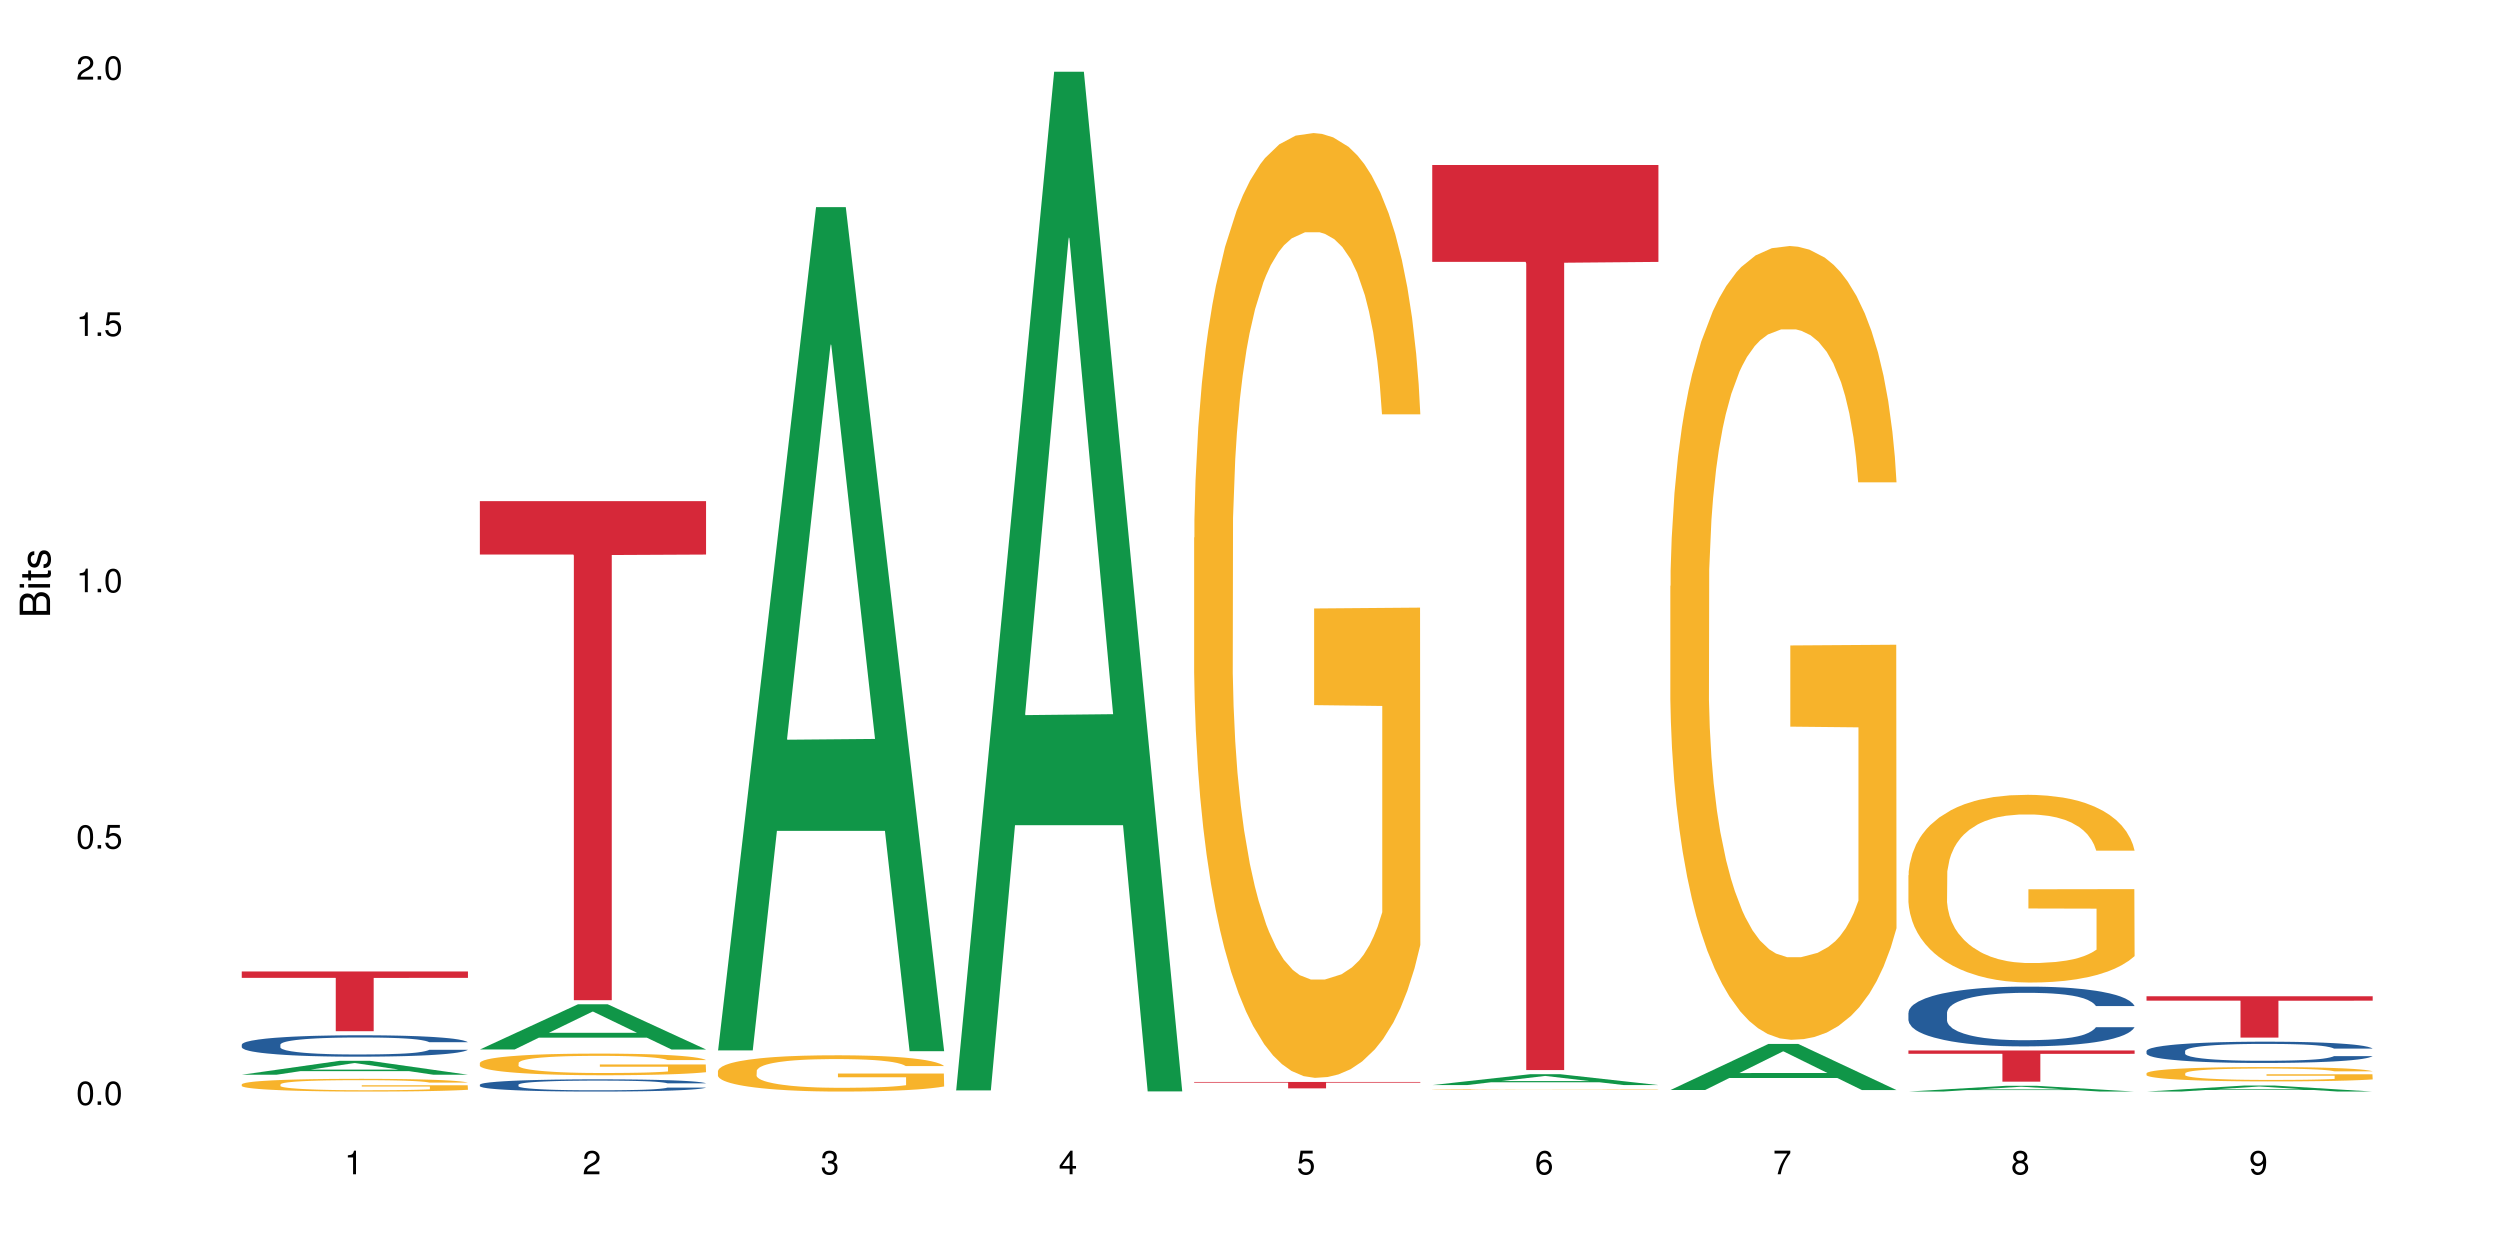 <?xml version="1.0" encoding="UTF-8"?>
<svg xmlns="http://www.w3.org/2000/svg" xmlns:xlink="http://www.w3.org/1999/xlink" width="720pt" height="360pt" viewBox="0 0 720 360" version="1.1">
<defs>
<g>
<symbol overflow="visible" id="glyph0-0">
<path style="stroke:none;" d=""/>
</symbol>
<symbol overflow="visible" id="glyph0-1">
<path style="stroke:none;" d="M 2.641 -6.797 C 2 -6.797 1.422 -6.531 1.078 -6.047 C 0.641 -5.453 0.406 -4.547 0.406 -3.297 C 0.406 -1 1.188 0.219 2.641 0.219 C 4.078 0.219 4.859 -1 4.859 -3.234 C 4.859 -4.562 4.656 -5.438 4.203 -6.047 C 3.844 -6.531 3.281 -6.797 2.641 -6.797 Z M 2.641 -6.047 C 3.547 -6.047 4 -5.125 4 -3.312 C 4 -1.375 3.562 -0.484 2.625 -0.484 C 1.734 -0.484 1.281 -1.422 1.281 -3.281 C 1.281 -5.141 1.734 -6.047 2.641 -6.047 Z M 2.641 -6.047 "/>
</symbol>
<symbol overflow="visible" id="glyph0-2">
<path style="stroke:none;" d="M 1.828 -1 L 0.828 -1 L 0.828 0 L 1.828 0 Z M 1.828 -1 "/>
</symbol>
<symbol overflow="visible" id="glyph0-3">
<path style="stroke:none;" d="M 4.562 -6.797 L 1.062 -6.797 L 0.547 -3.094 L 1.328 -3.094 C 1.719 -3.562 2.047 -3.734 2.578 -3.734 C 3.484 -3.734 4.062 -3.109 4.062 -2.094 C 4.062 -1.125 3.484 -0.531 2.578 -0.531 C 1.828 -0.531 1.375 -0.906 1.188 -1.672 L 0.328 -1.672 C 0.453 -1.109 0.547 -0.844 0.75 -0.594 C 1.125 -0.078 1.828 0.219 2.594 0.219 C 3.969 0.219 4.922 -0.781 4.922 -2.219 C 4.922 -3.562 4.031 -4.484 2.719 -4.484 C 2.25 -4.484 1.859 -4.359 1.469 -4.062 L 1.734 -5.969 L 4.562 -5.969 Z M 4.562 -6.797 "/>
</symbol>
<symbol overflow="visible" id="glyph0-4">
<path style="stroke:none;" d="M 2.484 -4.844 L 2.484 0 L 3.328 0 L 3.328 -6.797 L 2.766 -6.797 C 2.469 -5.75 2.281 -5.609 0.984 -5.453 L 0.984 -4.844 Z M 2.484 -4.844 "/>
</symbol>
<symbol overflow="visible" id="glyph0-5">
<path style="stroke:none;" d="M 4.859 -0.828 L 1.281 -0.828 C 1.359 -1.391 1.672 -1.75 2.5 -2.234 L 3.469 -2.75 C 4.406 -3.266 4.906 -3.969 4.906 -4.812 C 4.906 -5.375 4.672 -5.906 4.266 -6.266 C 3.859 -6.625 3.375 -6.797 2.719 -6.797 C 1.859 -6.797 1.219 -6.5 0.844 -5.922 C 0.609 -5.562 0.5 -5.125 0.484 -4.438 L 1.328 -4.438 C 1.359 -4.906 1.406 -5.188 1.531 -5.406 C 1.75 -5.812 2.188 -6.062 2.703 -6.062 C 3.469 -6.062 4.031 -5.516 4.031 -4.781 C 4.031 -4.25 3.719 -3.797 3.125 -3.438 L 2.234 -2.938 C 0.812 -2.141 0.406 -1.5 0.328 0 L 4.859 0 Z M 4.859 -0.828 "/>
</symbol>
<symbol overflow="visible" id="glyph0-6">
<path style="stroke:none;" d="M 2.125 -3.125 L 2.578 -3.125 C 3.516 -3.125 3.984 -2.703 3.984 -1.891 C 3.984 -1.031 3.469 -0.531 2.578 -0.531 C 1.656 -0.531 1.203 -0.984 1.156 -1.969 L 0.312 -1.969 C 0.344 -1.422 0.438 -1.078 0.609 -0.766 C 0.953 -0.109 1.625 0.219 2.547 0.219 C 3.953 0.219 4.859 -0.609 4.859 -1.906 C 4.859 -2.766 4.516 -3.25 3.703 -3.516 C 4.344 -3.766 4.656 -4.25 4.656 -4.938 C 4.656 -6.109 3.875 -6.797 2.578 -6.797 C 1.203 -6.797 0.484 -6.047 0.453 -4.609 L 1.297 -4.609 C 1.312 -5.016 1.344 -5.25 1.453 -5.453 C 1.641 -5.828 2.062 -6.062 2.594 -6.062 C 3.344 -6.062 3.797 -5.625 3.797 -4.906 C 3.797 -4.422 3.609 -4.141 3.25 -3.984 C 3.016 -3.891 2.719 -3.844 2.125 -3.844 Z M 2.125 -3.125 "/>
</symbol>
<symbol overflow="visible" id="glyph0-7">
<path style="stroke:none;" d="M 3.141 -1.625 L 3.141 0 L 3.984 0 L 3.984 -1.625 L 4.984 -1.625 L 4.984 -2.391 L 3.984 -2.391 L 3.984 -6.797 L 3.359 -6.797 L 0.266 -2.516 L 0.266 -1.625 Z M 3.141 -2.391 L 1 -2.391 L 3.141 -5.359 Z M 3.141 -2.391 "/>
</symbol>
<symbol overflow="visible" id="glyph0-8">
<path style="stroke:none;" d="M 4.781 -5.031 C 4.609 -6.141 3.891 -6.797 2.844 -6.797 C 2.094 -6.797 1.422 -6.438 1.031 -5.828 C 0.609 -5.172 0.406 -4.344 0.406 -3.094 C 0.406 -1.953 0.578 -1.234 0.984 -0.625 C 1.359 -0.078 1.953 0.219 2.703 0.219 C 3.984 0.219 4.922 -0.734 4.922 -2.078 C 4.922 -3.344 4.062 -4.234 2.844 -4.234 C 2.172 -4.234 1.641 -3.969 1.281 -3.469 C 1.281 -5.125 1.828 -6.047 2.797 -6.047 C 3.391 -6.047 3.797 -5.672 3.938 -5.031 Z M 2.734 -3.484 C 3.547 -3.484 4.062 -2.922 4.062 -2 C 4.062 -1.156 3.484 -0.531 2.703 -0.531 C 1.922 -0.531 1.328 -1.188 1.328 -2.047 C 1.328 -2.891 1.906 -3.484 2.734 -3.484 Z M 2.734 -3.484 "/>
</symbol>
<symbol overflow="visible" id="glyph0-9">
<path style="stroke:none;" d="M 4.984 -6.797 L 0.438 -6.797 L 0.438 -5.969 L 4.109 -5.969 C 2.5 -3.656 1.828 -2.234 1.328 0 L 2.219 0 C 2.594 -2.172 3.453 -4.047 4.984 -6.094 Z M 4.984 -6.797 "/>
</symbol>
<symbol overflow="visible" id="glyph0-10">
<path style="stroke:none;" d="M 3.75 -3.578 C 4.453 -4 4.688 -4.344 4.688 -4.984 C 4.688 -6.047 3.844 -6.797 2.641 -6.797 C 1.438 -6.797 0.594 -6.047 0.594 -4.984 C 0.594 -4.359 0.828 -4.016 1.516 -3.578 C 0.734 -3.203 0.359 -2.641 0.359 -1.891 C 0.359 -0.641 1.297 0.219 2.641 0.219 C 3.984 0.219 4.922 -0.641 4.922 -1.875 C 4.922 -2.641 4.531 -3.203 3.75 -3.578 Z M 2.641 -6.047 C 3.359 -6.047 3.812 -5.625 3.812 -4.969 C 3.812 -4.344 3.344 -3.922 2.641 -3.922 C 1.922 -3.922 1.453 -4.344 1.453 -4.984 C 1.453 -5.625 1.922 -6.047 2.641 -6.047 Z M 2.641 -3.203 C 3.484 -3.203 4.062 -2.672 4.062 -1.875 C 4.062 -1.062 3.484 -0.531 2.625 -0.531 C 1.797 -0.531 1.219 -1.078 1.219 -1.875 C 1.219 -2.672 1.797 -3.203 2.641 -3.203 Z M 2.641 -3.203 "/>
</symbol>
<symbol overflow="visible" id="glyph0-11">
<path style="stroke:none;" d="M 0.516 -1.547 C 0.672 -0.438 1.406 0.219 2.438 0.219 C 3.188 0.219 3.859 -0.141 4.266 -0.75 C 4.688 -1.406 4.891 -2.25 4.891 -3.484 C 4.891 -4.625 4.703 -5.359 4.312 -5.953 C 3.938 -6.5 3.344 -6.797 2.594 -6.797 C 1.297 -6.797 0.359 -5.844 0.359 -4.516 C 0.359 -3.25 1.234 -2.344 2.453 -2.344 C 3.094 -2.344 3.562 -2.578 4.016 -3.109 C 4 -1.453 3.469 -0.531 2.5 -0.531 C 1.906 -0.531 1.484 -0.906 1.359 -1.547 Z M 2.578 -6.062 C 3.375 -6.062 3.969 -5.406 3.969 -4.531 C 3.969 -3.688 3.375 -3.094 2.547 -3.094 C 1.734 -3.094 1.234 -3.672 1.234 -4.578 C 1.234 -5.438 1.797 -6.062 2.578 -6.062 Z M 2.578 -6.062 "/>
</symbol>
<symbol overflow="visible" id="glyph1-0">
<path style="stroke:none;" d=""/>
</symbol>
<symbol overflow="visible" id="glyph1-1">
<path style="stroke:none;" d="M 0 -0.953 L 0 -4.891 C 0 -5.719 -0.234 -6.344 -0.734 -6.797 C -1.188 -7.234 -1.812 -7.469 -2.5 -7.469 C -3.547 -7.469 -4.188 -7 -4.625 -5.875 C -4.984 -6.672 -5.641 -7.094 -6.531 -7.094 C -7.156 -7.094 -7.734 -6.859 -8.141 -6.391 C -8.562 -5.938 -8.75 -5.344 -8.75 -4.5 L -8.75 -0.953 Z M -4.984 -2.062 L -7.766 -2.062 L -7.766 -4.219 C -7.766 -4.844 -7.688 -5.203 -7.453 -5.5 C -7.219 -5.812 -6.859 -5.969 -6.375 -5.969 C -5.906 -5.969 -5.531 -5.812 -5.297 -5.5 C -5.062 -5.203 -4.984 -4.844 -4.984 -4.219 Z M -0.984 -2.062 L -4 -2.062 L -4 -4.781 C -4 -5.328 -3.859 -5.688 -3.578 -5.953 C -3.297 -6.219 -2.922 -6.359 -2.484 -6.359 C -2.062 -6.359 -1.688 -6.219 -1.406 -5.953 C -1.109 -5.688 -0.984 -5.328 -0.984 -4.781 Z M -0.984 -2.062 "/>
</symbol>
<symbol overflow="visible" id="glyph1-2">
<path style="stroke:none;" d="M -6.281 -1.797 L -6.281 -0.797 L 0 -0.797 L 0 -1.797 Z M -8.75 -1.797 L -8.75 -0.797 L -7.484 -0.797 L -7.484 -1.797 Z M -8.75 -1.797 "/>
</symbol>
<symbol overflow="visible" id="glyph1-3">
<path style="stroke:none;" d="M -6.281 -3.047 L -6.281 -2.016 L -8.016 -2.016 L -8.016 -1.016 L -6.281 -1.016 L -6.281 -0.172 L -5.469 -0.172 L -5.469 -1.016 L -0.719 -1.016 C -0.078 -1.016 0.281 -1.453 0.281 -2.234 C 0.281 -2.469 0.25 -2.719 0.188 -3.047 L -0.641 -3.047 C -0.609 -2.922 -0.594 -2.766 -0.594 -2.562 C -0.594 -2.141 -0.719 -2.016 -1.156 -2.016 L -5.469 -2.016 L -5.469 -3.047 Z M -6.281 -3.047 "/>
</symbol>
<symbol overflow="visible" id="glyph1-4">
<path style="stroke:none;" d="M -4.531 -5.25 C -5.766 -5.25 -6.469 -4.422 -6.469 -2.969 C -6.469 -1.516 -5.719 -0.562 -4.547 -0.562 C -3.562 -0.562 -3.094 -1.062 -2.734 -2.562 L -2.516 -3.484 C -2.344 -4.188 -2.094 -4.469 -1.625 -4.469 C -1.047 -4.469 -0.641 -3.875 -0.641 -3 C -0.641 -2.453 -0.797 -2 -1.062 -1.75 C -1.25 -1.594 -1.422 -1.531 -1.875 -1.469 L -1.875 -0.406 C -0.422 -0.453 0.281 -1.266 0.281 -2.922 C 0.281 -4.5 -0.5 -5.516 -1.719 -5.516 C -2.656 -5.516 -3.172 -4.984 -3.469 -3.734 L -3.703 -2.766 C -3.891 -1.953 -4.156 -1.609 -4.594 -1.609 C -5.172 -1.609 -5.547 -2.125 -5.547 -2.938 C -5.547 -3.75 -5.203 -4.172 -4.531 -4.203 Z M -4.531 -5.25 "/>
</symbol>
</g>
</defs>
<g id="surface88737">
<rect x="0" y="0" width="720" height="360" style="fill:rgb(100%,100%,100%);fill-opacity:1;stroke:none;"/>
<path style=" stroke:none;fill-rule:nonzero;fill:rgb(6.275%,58.824%,28.235%);fill-opacity:1;" d="M 69.629 309.52 L 69.699 309.516 L 97.887 305.504 L 106.445 305.504 L 134.773 309.523 L 124.82 309.523 L 117.719 308.477 L 86.609 308.477 L 79.652 309.52 L 69.629 309.52 L 89.602 308.039 L 114.867 308.035 L 102.27 306.16 L 102.129 306.156 L 101.992 306.168 L 89.535 308.035 L 89.602 308.039 Z M 69.629 309.52 "/>
<path style=" stroke:none;fill-rule:nonzero;fill:rgb(14.51%,36.078%,60%);fill-opacity:1;" d="M 69.629 300.844 L 69.707 300.836 L 69.707 300.703 L 69.945 300.488 L 70.504 300.219 L 71.059 300.031 L 72.488 299.699 L 74.477 299.379 L 76.539 299.129 L 78.051 298.984 L 79.402 298.871 L 82.5 298.664 L 84.484 298.555 L 86.629 298.461 L 89.25 298.363 L 91.156 298.309 L 95.449 298.219 L 98.625 298.176 L 101.09 298.16 L 106.41 298.16 L 109.59 298.184 L 111.891 298.211 L 114.434 298.258 L 116.578 298.309 L 120.312 298.43 L 123.648 298.59 L 125.16 298.68 L 127.543 298.855 L 129.371 299.023 L 130.641 299.168 L 132.07 299.379 L 133.34 299.633 L 134.293 299.918 L 134.773 300.16 L 123.648 300.16 L 123.094 299.938 L 122.457 299.762 L 121.266 299.531 L 120.074 299.367 L 118.406 299.203 L 116.898 299.098 L 114.832 298.988 L 113.004 298.922 L 111.098 298.871 L 109.27 298.836 L 105.773 298.805 L 101.723 298.805 L 100.215 298.816 L 97.117 298.859 L 95.449 298.898 L 93.066 298.977 L 91.395 299.051 L 89.41 299.164 L 88.059 299.258 L 86.391 299.406 L 85.199 299.535 L 83.848 299.723 L 83.055 299.863 L 82.34 300.02 L 81.703 300.207 L 81.227 300.402 L 80.91 300.613 L 80.75 300.816 L 80.75 301.688 L 80.91 301.891 L 81.309 302.129 L 82.34 302.473 L 83.848 302.77 L 85.598 303.008 L 87.266 303.176 L 88.219 303.254 L 89.488 303.344 L 91.477 303.457 L 94.336 303.57 L 96.004 303.617 L 98.547 303.66 L 101.168 303.684 L 104.664 303.684 L 107.762 303.66 L 109.828 303.633 L 111.973 303.586 L 114.91 303.492 L 116.738 303.402 L 118.328 303.293 L 119.52 303.188 L 120.312 303.098 L 121.504 302.922 L 122.457 302.73 L 123.172 302.535 L 123.648 302.344 L 134.773 302.344 L 134.293 302.566 L 133.578 302.789 L 132.863 302.949 L 131.754 303.148 L 130.48 303.324 L 128.656 303.52 L 127.145 303.648 L 125.16 303.789 L 123.332 303.898 L 121.348 303.992 L 118.406 304.105 L 116.5 304.164 L 114.434 304.211 L 111.973 304.258 L 108.875 304.297 L 105.535 304.32 L 102.438 304.324 L 99.102 304.312 L 96.641 304.293 L 93.383 304.242 L 89.332 304.141 L 86.391 304.031 L 84.086 303.926 L 82.102 303.812 L 79.879 303.66 L 77.016 303.414 L 75.27 303.223 L 74.078 303.062 L 72.727 302.844 L 71.773 302.645 L 70.66 302.332 L 69.867 301.93 L 69.629 301.621 Z M 69.629 300.844 "/>
<path style=" stroke:none;fill-rule:nonzero;fill:rgb(96.863%,70.196%,16.863%);fill-opacity:1;" d="M 69.629 312.273 L 69.707 312.27 L 69.707 312.203 L 70.027 312.055 L 70.82 311.844 L 71.855 311.676 L 72.965 311.539 L 73.68 311.469 L 74.871 311.371 L 75.906 311.297 L 78.527 311.145 L 81.863 311.004 L 83.691 310.945 L 85.758 310.887 L 88.695 310.824 L 90.047 310.801 L 94.176 310.746 L 98.863 310.715 L 104.027 310.703 L 106.41 310.707 L 109.668 310.719 L 114.117 310.758 L 116.66 310.789 L 118.645 310.824 L 120.711 310.867 L 123.254 310.934 L 125.637 311.016 L 127.543 311.094 L 129.449 311.195 L 131.039 311.305 L 132.387 311.422 L 133.578 311.562 L 134.293 311.68 L 134.773 311.797 L 123.73 311.797 L 123.094 311.68 L 122.379 311.586 L 121.188 311.477 L 119.996 311.398 L 118.805 311.332 L 116.578 311.246 L 114.672 311.191 L 112.289 311.145 L 109.984 311.117 L 107.363 311.094 L 105.773 311.09 L 101.566 311.09 L 97.75 311.113 L 95.527 311.141 L 93.938 311.164 L 91.715 311.215 L 90.363 311.258 L 89.57 311.281 L 87.188 311.387 L 85.598 311.48 L 84.723 311.543 L 83.609 311.645 L 82.816 311.734 L 81.941 311.867 L 81.465 311.969 L 80.832 312.195 L 80.75 312.801 L 80.988 312.926 L 81.465 313.066 L 82.102 313.184 L 83.055 313.312 L 84.008 313.41 L 85.676 313.539 L 87.105 313.629 L 88.219 313.684 L 90.363 313.773 L 91.238 313.805 L 93.305 313.863 L 95.449 313.91 L 98.07 313.953 L 100.055 313.973 L 103.234 313.988 L 107.285 313.988 L 112.051 313.969 L 115.07 313.941 L 117.137 313.914 L 118.484 313.891 L 120.152 313.855 L 121.348 313.82 L 122.457 313.785 L 123.809 313.727 L 123.809 312.926 L 104.188 312.926 L 104.188 312.547 L 134.691 312.547 L 134.773 313.855 L 133.102 313.945 L 131.039 314.031 L 129.051 314.098 L 126.984 314.156 L 124.047 314.219 L 121.664 314.262 L 118.008 314.309 L 114.672 314.336 L 111.176 314.355 L 108.078 314.367 L 104.426 314.371 L 101.168 314.363 L 97.672 314.344 L 94.891 314.316 L 92.352 314.285 L 89.809 314.238 L 86.629 314.168 L 84.562 314.113 L 82.418 314.043 L 80.273 313.957 L 78.367 313.867 L 77.098 313.797 L 75.824 313.719 L 74.477 313.617 L 73.203 313.504 L 72.25 313.398 L 71.379 313.281 L 70.742 313.172 L 70.105 313.02 L 69.789 312.898 L 69.629 312.797 Z M 69.629 312.273 "/>
<path style=" stroke:none;fill-rule:nonzero;fill:rgb(83.922%,15.686%,22.353%);fill-opacity:1;" d="M 69.629 279.781 L 134.773 279.781 L 134.773 281.625 L 107.621 281.641 L 107.621 296.98 L 96.699 296.98 L 96.699 281.656 L 96.543 281.625 L 69.629 281.625 Z M 69.629 279.781 "/>
<path style=" stroke:none;fill-rule:nonzero;fill:rgb(6.275%,58.824%,28.235%);fill-opacity:1;" d="M 138.199 302.246 L 138.27 302.23 L 166.457 289.23 L 175.016 289.23 L 203.344 302.258 L 193.391 302.258 L 186.293 298.855 L 155.18 298.855 L 148.223 302.246 L 138.199 302.246 L 158.176 297.449 L 183.438 297.438 L 170.84 291.359 L 170.703 291.348 L 170.562 291.383 L 158.105 297.438 L 158.176 297.449 Z M 138.199 302.246 "/>
<path style=" stroke:none;fill-rule:nonzero;fill:rgb(14.51%,36.078%,60%);fill-opacity:1;" d="M 138.199 312.383 L 138.281 312.379 L 138.281 312.301 L 138.52 312.18 L 139.074 312.027 L 139.629 311.918 L 141.059 311.73 L 143.047 311.547 L 145.113 311.406 L 146.621 311.32 L 147.973 311.258 L 151.07 311.137 L 153.055 311.078 L 155.199 311.023 L 157.82 310.969 L 159.73 310.934 L 164.02 310.883 L 167.195 310.859 L 169.66 310.852 L 174.98 310.852 L 178.16 310.863 L 180.465 310.879 L 183.004 310.906 L 185.148 310.934 L 188.883 311.004 L 192.219 311.098 L 193.73 311.148 L 196.113 311.246 L 197.941 311.344 L 199.211 311.426 L 200.641 311.547 L 201.914 311.691 L 202.867 311.855 L 203.344 311.992 L 192.219 311.992 L 191.664 311.863 L 191.027 311.766 L 189.836 311.633 L 188.645 311.539 L 186.977 311.445 L 185.469 311.387 L 183.402 311.324 L 181.574 311.285 L 179.668 311.258 L 177.84 311.238 L 174.348 311.219 L 170.293 311.219 L 168.785 311.223 L 165.688 311.25 L 164.02 311.273 L 161.637 311.316 L 159.969 311.359 L 157.98 311.426 L 156.629 311.48 L 154.961 311.562 L 153.77 311.637 L 152.422 311.742 L 151.625 311.824 L 150.91 311.914 L 150.273 312.02 L 149.797 312.133 L 149.48 312.25 L 149.32 312.367 L 149.32 312.863 L 149.48 312.98 L 149.879 313.117 L 150.91 313.312 L 152.422 313.484 L 154.168 313.617 L 155.836 313.715 L 156.789 313.758 L 158.059 313.812 L 160.047 313.875 L 162.906 313.941 L 164.574 313.965 L 167.117 313.992 L 169.738 314.004 L 173.234 314.004 L 176.332 313.992 L 178.398 313.977 L 180.543 313.949 L 183.48 313.895 L 185.309 313.844 L 186.898 313.781 L 188.09 313.723 L 188.883 313.668 L 190.074 313.57 L 191.027 313.461 L 191.742 313.348 L 192.219 313.238 L 203.344 313.238 L 202.867 313.367 L 202.152 313.492 L 201.438 313.586 L 200.324 313.699 L 199.051 313.797 L 197.227 313.91 L 195.715 313.984 L 193.73 314.066 L 191.902 314.125 L 189.918 314.18 L 186.977 314.246 L 185.07 314.277 L 183.004 314.305 L 180.543 314.332 L 177.445 314.355 L 174.109 314.367 L 171.008 314.371 L 167.672 314.363 L 165.211 314.352 L 161.953 314.324 L 157.902 314.266 L 154.961 314.203 L 152.66 314.141 L 150.672 314.078 L 148.449 313.992 L 145.59 313.848 L 143.84 313.738 L 142.648 313.648 L 141.297 313.523 L 140.344 313.41 L 139.234 313.23 L 138.438 313.004 L 138.199 312.828 Z M 138.199 312.383 "/>
<path style=" stroke:none;fill-rule:nonzero;fill:rgb(96.863%,70.196%,16.863%);fill-opacity:1;" d="M 138.199 306.105 L 138.281 306.102 L 138.281 305.988 L 138.598 305.73 L 139.391 305.379 L 140.426 305.086 L 141.535 304.859 L 142.25 304.742 L 143.441 304.57 L 144.477 304.445 L 147.098 304.188 L 150.434 303.949 L 152.262 303.848 L 154.328 303.75 L 157.266 303.641 L 158.617 303.602 L 162.746 303.512 L 167.434 303.453 L 172.598 303.438 L 174.98 303.441 L 178.238 303.465 L 182.688 303.527 L 185.23 303.586 L 187.215 303.641 L 189.281 303.715 L 191.824 303.828 L 194.207 303.965 L 196.113 304.102 L 198.02 304.273 L 199.609 304.457 L 200.957 304.656 L 202.152 304.895 L 202.867 305.094 L 203.344 305.293 L 192.301 305.293 L 191.664 305.094 L 190.949 304.941 L 189.758 304.75 L 188.566 304.613 L 187.375 304.508 L 185.148 304.359 L 183.242 304.27 L 180.859 304.188 L 178.555 304.137 L 175.934 304.102 L 174.348 304.09 L 170.137 304.09 L 166.324 304.133 L 164.098 304.176 L 162.508 304.223 L 160.285 304.309 L 158.934 304.375 L 158.141 304.422 L 155.758 304.598 L 154.168 304.758 L 153.293 304.867 L 152.184 305.035 L 151.387 305.191 L 150.512 305.418 L 150.035 305.59 L 149.402 305.977 L 149.32 307 L 149.559 307.219 L 150.035 307.449 L 150.672 307.656 L 151.625 307.871 L 152.578 308.039 L 154.246 308.258 L 155.676 308.406 L 156.789 308.504 L 158.934 308.656 L 159.809 308.711 L 161.875 308.812 L 164.02 308.891 L 166.641 308.961 L 168.625 308.996 L 171.805 309.023 L 175.855 309.023 L 180.621 308.988 L 183.641 308.941 L 185.707 308.898 L 187.059 308.859 L 188.727 308.793 L 189.918 308.738 L 191.027 308.676 L 192.379 308.578 L 192.379 307.219 L 172.758 307.211 L 172.758 306.574 L 203.262 306.566 L 203.344 308.793 L 201.676 308.949 L 199.609 309.098 L 197.621 309.211 L 195.559 309.309 L 192.617 309.414 L 190.234 309.484 L 186.578 309.562 L 183.242 309.613 L 179.746 309.648 L 176.648 309.668 L 172.996 309.672 L 169.738 309.66 L 166.242 309.625 L 163.461 309.582 L 160.922 309.523 L 158.379 309.449 L 155.199 309.332 L 153.137 309.234 L 150.988 309.113 L 148.844 308.973 L 146.938 308.816 L 145.668 308.699 L 144.398 308.562 L 143.047 308.391 L 141.773 308.195 L 140.82 308.02 L 139.949 307.82 L 139.312 307.633 L 138.676 307.375 L 138.359 307.172 L 138.199 306.996 Z M 138.199 306.105 "/>
<path style=" stroke:none;fill-rule:nonzero;fill:rgb(83.922%,15.686%,22.353%);fill-opacity:1;" d="M 138.199 144.328 L 203.344 144.328 L 203.344 159.711 L 176.191 159.848 L 176.191 288.051 L 165.27 288.051 L 165.27 159.98 L 165.113 159.711 L 138.199 159.711 Z M 138.199 144.328 "/>
<path style=" stroke:none;fill-rule:nonzero;fill:rgb(6.275%,58.824%,28.235%);fill-opacity:1;" d="M 206.77 302.512 L 206.84 302.285 L 235.027 59.66 L 243.586 59.66 L 271.914 302.742 L 261.961 302.742 L 254.863 239.289 L 223.754 239.289 L 216.793 302.512 L 206.77 302.512 L 226.746 213.039 L 252.008 212.812 L 239.41 99.375 L 239.273 99.145 L 239.133 99.832 L 226.676 212.812 L 226.746 213.039 Z M 206.77 302.512 "/>
<path style=" stroke:none;fill-rule:nonzero;fill:rgb(96.863%,70.196%,16.863%);fill-opacity:1;" d="M 206.77 308.398 L 206.852 308.387 L 206.852 308.195 L 207.168 307.766 L 207.961 307.176 L 208.996 306.688 L 210.105 306.309 L 210.82 306.105 L 212.016 305.82 L 213.047 305.609 L 215.668 305.18 L 219.004 304.781 L 220.832 304.609 L 222.898 304.445 L 225.836 304.266 L 227.188 304.199 L 231.316 304.047 L 236.004 303.949 L 241.168 303.922 L 243.551 303.93 L 246.809 303.969 L 251.258 304.074 L 253.801 304.168 L 255.785 304.266 L 257.852 304.387 L 260.395 304.578 L 262.777 304.809 L 264.684 305.039 L 266.59 305.324 L 268.18 305.629 L 269.531 305.965 L 270.723 306.363 L 271.438 306.699 L 271.914 307.031 L 260.871 307.031 L 260.234 306.699 L 259.52 306.441 L 258.328 306.125 L 257.137 305.895 L 255.945 305.715 L 253.723 305.469 L 251.812 305.312 L 249.43 305.18 L 247.129 305.094 L 244.504 305.039 L 242.918 305.02 L 238.707 305.02 L 234.895 305.086 L 232.668 305.16 L 231.078 305.238 L 228.855 305.383 L 227.504 305.496 L 226.711 305.57 L 224.328 305.867 L 222.738 306.137 L 221.863 306.316 L 220.754 306.602 L 219.957 306.859 L 219.086 307.242 L 218.609 307.527 L 217.973 308.176 L 217.891 309.895 L 218.133 310.258 L 218.609 310.648 L 219.242 310.992 L 220.195 311.355 L 221.148 311.633 L 222.816 312.004 L 224.246 312.254 L 225.359 312.414 L 227.504 312.672 L 228.379 312.758 L 230.445 312.93 L 232.59 313.062 L 235.211 313.18 L 237.195 313.234 L 240.375 313.281 L 244.426 313.281 L 249.191 313.227 L 252.211 313.148 L 254.277 313.074 L 255.629 313.008 L 257.297 312.902 L 258.488 312.805 L 259.598 312.699 L 260.949 312.539 L 260.949 310.258 L 241.328 310.246 L 241.328 309.18 L 271.832 309.168 L 271.914 312.902 L 270.246 313.16 L 268.18 313.406 L 266.191 313.598 L 264.129 313.762 L 261.188 313.941 L 258.805 314.055 L 255.152 314.188 L 251.812 314.273 L 248.32 314.332 L 245.219 314.359 L 241.566 314.371 L 238.309 314.352 L 234.812 314.293 L 232.031 314.219 L 229.492 314.121 L 226.949 314 L 223.77 313.797 L 221.707 313.637 L 219.562 313.434 L 217.414 313.195 L 215.508 312.938 L 214.238 312.738 L 212.969 312.508 L 211.617 312.223 L 210.344 311.898 L 209.391 311.602 L 208.52 311.27 L 207.883 310.953 L 207.246 310.523 L 206.93 310.18 L 206.77 309.887 Z M 206.77 308.398 "/>
<path style=" stroke:none;fill-rule:nonzero;fill:rgb(6.275%,58.824%,28.235%);fill-opacity:1;" d="M 275.34 314.039 L 275.41 313.766 L 303.598 20.664 L 312.156 20.664 L 340.484 314.316 L 330.531 314.316 L 323.434 237.664 L 292.324 237.664 L 285.363 314.039 L 275.34 314.039 L 295.316 205.953 L 320.578 205.68 L 307.98 68.641 L 307.844 68.363 L 307.703 69.191 L 295.246 205.68 L 295.316 205.953 Z M 275.34 314.039 "/>
<path style=" stroke:none;fill-rule:nonzero;fill:rgb(96.863%,70.196%,16.863%);fill-opacity:1;" d="M 343.914 154.863 L 343.992 154.613 L 343.992 149.645 L 344.309 138.461 L 345.105 123.055 L 346.137 110.383 L 347.25 100.441 L 347.965 95.223 L 349.156 87.766 L 350.188 82.301 L 352.809 71.117 L 356.145 60.68 L 357.973 56.207 L 360.039 51.984 L 362.977 47.262 L 364.328 45.523 L 368.461 41.547 L 373.148 39.059 L 378.309 38.316 L 380.695 38.562 L 383.949 39.559 L 388.398 42.293 L 390.941 44.777 L 392.926 47.262 L 394.992 50.492 L 397.535 55.461 L 399.918 61.426 L 401.824 67.391 L 403.73 74.844 L 405.32 82.797 L 406.672 91.496 L 407.863 101.934 L 408.578 110.629 L 409.055 119.328 L 398.012 119.328 L 397.375 110.629 L 396.66 103.918 L 395.469 95.719 L 394.277 89.754 L 393.086 85.035 L 390.863 78.574 L 388.957 74.598 L 386.574 71.117 L 384.27 68.883 L 381.648 67.391 L 380.059 66.895 L 375.848 66.895 L 372.035 68.633 L 369.809 70.621 L 368.223 72.609 L 365.996 76.336 L 364.645 79.316 L 363.852 81.305 L 361.469 89.008 L 359.879 95.969 L 359.008 100.688 L 357.895 108.145 L 357.098 114.855 L 356.227 124.793 L 355.75 132.25 L 355.113 149.148 L 355.035 193.879 L 355.273 203.32 L 355.75 213.512 L 356.383 222.457 L 357.336 231.898 L 358.293 239.105 L 359.961 248.797 L 361.391 255.258 L 362.5 259.484 L 364.645 266.191 L 365.52 268.43 L 367.586 272.902 L 369.73 276.383 L 372.352 279.363 L 374.34 280.855 L 377.516 282.098 L 381.566 282.098 L 386.332 280.605 L 389.352 278.617 L 391.418 276.629 L 392.77 274.891 L 394.438 272.156 L 395.629 269.672 L 396.742 266.938 L 398.09 262.715 L 398.09 203.32 L 378.469 203.074 L 378.469 175.242 L 408.977 174.992 L 409.055 272.156 L 407.387 278.867 L 405.32 285.328 L 403.336 290.297 L 401.27 294.523 L 398.328 299.242 L 395.945 302.227 L 392.293 305.703 L 388.957 307.941 L 385.461 309.434 L 382.363 310.18 L 378.707 310.426 L 375.449 309.93 L 371.953 308.438 L 369.176 306.449 L 366.633 303.965 L 364.09 300.734 L 360.914 295.516 L 358.848 291.293 L 356.703 286.074 L 354.559 279.859 L 352.652 273.152 L 351.379 267.934 L 350.109 261.969 L 348.758 254.512 L 347.488 246.062 L 346.535 238.359 L 345.66 229.664 L 345.023 221.461 L 344.391 210.281 L 344.07 201.332 L 343.914 193.629 Z M 343.914 154.863 "/>
<path style=" stroke:none;fill-rule:nonzero;fill:rgb(83.922%,15.686%,22.353%);fill-opacity:1;" d="M 343.914 311.605 L 409.055 311.605 L 409.055 311.805 L 381.906 311.805 L 381.906 313.449 L 370.98 313.449 L 370.98 311.805 L 343.914 311.805 Z M 343.914 311.605 "/>
<path style=" stroke:none;fill-rule:nonzero;fill:rgb(6.275%,58.824%,28.235%);fill-opacity:1;" d="M 412.484 312.504 L 412.551 312.5 L 440.738 309.367 L 449.301 309.367 L 477.625 312.504 L 467.672 312.504 L 460.574 311.688 L 429.465 311.688 L 422.504 312.504 L 412.484 312.504 L 432.457 311.348 L 457.719 311.344 L 445.125 309.879 L 444.984 309.875 L 444.844 309.887 L 432.387 311.344 L 432.457 311.348 Z M 412.484 312.504 "/>
<path style=" stroke:none;fill-rule:nonzero;fill:rgb(96.863%,70.196%,16.863%);fill-opacity:1;" d="M 412.484 313.77 L 412.562 313.77 L 412.562 313.766 L 412.879 313.758 L 413.676 313.746 L 414.707 313.738 L 415.82 313.73 L 416.535 313.727 L 417.727 313.719 L 418.758 313.715 L 421.379 313.707 L 424.719 313.699 L 426.543 313.699 L 428.609 313.695 L 431.547 313.691 L 432.898 313.691 L 437.031 313.688 L 441.719 313.688 L 446.883 313.684 L 449.266 313.684 L 452.52 313.688 L 456.969 313.688 L 459.512 313.691 L 461.5 313.691 L 463.562 313.695 L 466.105 313.699 L 468.488 313.703 L 472.301 313.711 L 473.891 313.719 L 475.242 313.723 L 476.434 313.73 L 477.148 313.738 L 477.625 313.742 L 466.582 313.742 L 465.945 313.738 L 465.23 313.73 L 461.656 313.719 L 459.434 313.715 L 457.527 313.711 L 455.145 313.707 L 438.379 313.707 L 436.793 313.711 L 434.566 313.711 L 433.219 313.715 L 432.422 313.715 L 430.039 313.723 L 428.449 313.727 L 427.578 313.73 L 426.465 313.734 L 425.672 313.738 L 424.797 313.746 L 424.32 313.754 L 423.684 313.766 L 423.605 313.797 L 423.844 313.805 L 424.32 313.809 L 424.957 313.816 L 425.91 313.824 L 426.863 313.828 L 428.531 313.836 L 429.961 313.84 L 431.07 313.844 L 433.219 313.848 L 434.09 313.852 L 436.156 313.852 L 438.301 313.855 L 440.922 313.859 L 454.906 313.859 L 457.922 313.855 L 461.34 313.855 L 463.008 313.852 L 464.199 313.852 L 465.312 313.848 L 466.66 313.848 L 466.66 313.805 L 447.039 313.805 L 447.039 313.781 L 477.547 313.781 L 477.625 313.852 L 475.957 313.855 L 473.891 313.863 L 471.906 313.867 L 469.84 313.867 L 466.898 313.871 L 464.516 313.875 L 460.863 313.875 L 457.527 313.879 L 437.746 313.879 L 432.66 313.871 L 429.484 313.871 L 427.418 313.867 L 423.129 313.859 L 421.223 313.852 L 419.949 313.848 L 418.68 313.844 L 417.328 313.84 L 416.059 313.832 L 415.105 313.828 L 414.23 313.82 L 413.594 313.816 L 412.961 313.809 L 412.641 313.801 L 412.484 313.797 Z M 412.484 313.77 "/>
<path style=" stroke:none;fill-rule:nonzero;fill:rgb(83.922%,15.686%,22.353%);fill-opacity:1;" d="M 412.484 47.523 L 477.625 47.523 L 477.625 75.426 L 450.477 75.668 L 450.477 308.188 L 439.555 308.188 L 439.555 75.914 L 439.395 75.426 L 412.484 75.426 Z M 412.484 47.523 "/>
<path style=" stroke:none;fill-rule:nonzero;fill:rgb(6.275%,58.824%,28.235%);fill-opacity:1;" d="M 481.055 313.926 L 481.125 313.914 L 509.309 300.648 L 517.871 300.648 L 546.195 313.941 L 536.242 313.941 L 529.145 310.469 L 498.035 310.469 L 491.074 313.926 L 481.055 313.926 L 501.027 309.035 L 526.293 309.023 L 513.695 302.82 L 513.555 302.805 L 513.414 302.844 L 500.957 309.023 L 501.027 309.035 Z M 481.055 313.926 "/>
<path style=" stroke:none;fill-rule:nonzero;fill:rgb(96.863%,70.196%,16.863%);fill-opacity:1;" d="M 481.055 168.77 L 481.133 168.559 L 481.133 164.383 L 481.449 154.988 L 482.246 142.043 L 483.277 131.398 L 484.391 123.047 L 485.105 118.66 L 486.297 112.398 L 487.328 107.805 L 489.949 98.41 L 493.289 89.641 L 495.113 85.883 L 497.18 82.332 L 500.121 78.367 L 501.469 76.906 L 505.602 73.562 L 510.289 71.477 L 515.453 70.848 L 517.836 71.059 L 521.094 71.895 L 525.539 74.191 L 528.082 76.277 L 530.07 78.367 L 532.133 81.078 L 534.676 85.254 L 537.059 90.266 L 538.965 95.277 L 540.875 101.539 L 542.461 108.223 L 543.812 115.527 L 545.004 124.297 L 545.719 131.605 L 546.195 138.914 L 535.152 138.914 L 534.52 131.605 L 533.805 125.969 L 532.609 119.078 L 531.418 114.066 L 530.227 110.102 L 528.004 104.672 L 526.098 101.332 L 523.715 98.41 L 521.41 96.531 L 518.789 95.277 L 517.199 94.859 L 512.988 94.859 L 509.176 96.32 L 506.953 97.992 L 505.363 99.66 L 503.137 102.793 L 501.789 105.297 L 500.992 106.969 L 498.609 113.441 L 497.02 119.289 L 496.148 123.254 L 495.035 129.52 L 494.242 135.156 L 493.367 143.508 L 492.891 149.77 L 492.254 163.969 L 492.176 201.547 L 492.414 209.48 L 492.891 218.043 L 493.527 225.559 L 494.48 233.492 L 495.434 239.547 L 497.102 247.688 L 498.531 253.117 L 499.645 256.668 L 501.789 262.305 L 502.66 264.184 L 504.727 267.941 L 506.871 270.863 L 509.492 273.371 L 511.48 274.621 L 514.656 275.664 L 518.707 275.664 L 523.477 274.414 L 526.492 272.742 L 528.559 271.074 L 529.91 269.609 L 531.578 267.316 L 532.77 265.227 L 533.883 262.93 L 535.234 259.379 L 535.234 209.48 L 515.609 209.273 L 515.609 185.891 L 546.117 185.68 L 546.195 267.316 L 544.527 272.953 L 542.461 278.379 L 540.477 282.555 L 538.41 286.105 L 535.473 290.07 L 533.086 292.578 L 529.434 295.5 L 526.098 297.379 L 522.602 298.633 L 519.504 299.258 L 515.848 299.469 L 512.594 299.051 L 509.098 297.797 L 506.316 296.125 L 503.773 294.039 L 501.23 291.324 L 498.055 286.941 L 495.988 283.391 L 493.844 279.008 L 491.699 273.785 L 489.793 268.148 L 488.52 263.766 L 487.25 258.754 L 485.898 252.492 L 484.629 245.391 L 483.676 238.922 L 482.801 231.613 L 482.164 224.723 L 481.531 215.328 L 481.211 207.812 L 481.055 201.34 Z M 481.055 168.77 "/>
<path style=" stroke:none;fill-rule:nonzero;fill:rgb(6.275%,58.824%,28.235%);fill-opacity:1;" d="M 549.625 314.367 L 549.695 314.367 L 577.879 312.703 L 586.441 312.703 L 614.766 314.371 L 604.812 314.371 L 597.715 313.934 L 566.605 313.934 L 559.645 314.367 L 549.625 314.367 L 569.598 313.754 L 594.863 313.754 L 582.266 312.977 L 582.125 312.973 L 581.988 312.977 L 569.527 313.754 L 569.598 313.754 Z M 549.625 314.367 "/>
<path style=" stroke:none;fill-rule:nonzero;fill:rgb(14.51%,36.078%,60%);fill-opacity:1;" d="M 549.625 291.641 L 549.703 291.625 L 549.703 291.246 L 549.941 290.648 L 550.496 289.895 L 551.055 289.375 L 552.484 288.445 L 554.469 287.551 L 556.535 286.859 L 558.047 286.449 L 559.395 286.133 L 562.492 285.551 L 564.48 285.254 L 566.625 284.984 L 569.246 284.719 L 571.152 284.562 L 575.441 284.309 L 578.621 284.199 L 581.082 284.152 L 586.406 284.152 L 589.582 284.215 L 591.887 284.293 L 594.43 284.418 L 596.574 284.562 L 600.309 284.906 L 603.645 285.348 L 605.152 285.598 L 607.539 286.086 L 609.363 286.559 L 610.637 286.969 L 612.066 287.551 L 613.336 288.258 L 614.289 289.062 L 614.766 289.738 L 603.645 289.738 L 603.09 289.109 L 602.453 288.621 L 601.262 287.977 L 600.07 287.52 L 598.402 287.062 L 596.891 286.762 L 594.828 286.465 L 593 286.277 L 591.094 286.133 L 589.266 286.039 L 585.77 285.945 L 581.719 285.945 L 580.211 285.977 L 577.109 286.102 L 575.441 286.215 L 573.059 286.434 L 571.391 286.637 L 569.406 286.953 L 568.055 287.219 L 566.387 287.629 L 565.195 287.992 L 563.844 288.512 L 563.051 288.902 L 562.336 289.344 L 561.699 289.863 L 561.223 290.414 L 560.906 290.996 L 560.746 291.562 L 560.746 294 L 560.906 294.566 L 561.301 295.227 L 562.336 296.188 L 563.844 297.023 L 565.594 297.684 L 567.262 298.156 L 568.215 298.375 L 569.484 298.625 L 571.469 298.941 L 574.332 299.254 L 576 299.383 L 578.539 299.508 L 581.164 299.57 L 584.656 299.57 L 587.758 299.508 L 589.82 299.43 L 591.965 299.305 L 594.906 299.035 L 596.734 298.785 L 598.32 298.484 L 599.512 298.188 L 600.309 297.934 L 601.5 297.445 L 602.453 296.91 L 603.168 296.359 L 603.645 295.824 L 614.766 295.824 L 614.289 296.457 L 613.574 297.07 L 612.859 297.523 L 611.746 298.074 L 610.477 298.562 L 608.648 299.113 L 607.141 299.477 L 605.152 299.871 L 603.328 300.168 L 601.34 300.438 L 598.402 300.75 L 596.496 300.906 L 594.43 301.051 L 591.965 301.176 L 588.867 301.285 L 585.531 301.348 L 582.434 301.363 L 579.098 301.332 L 576.633 301.27 L 573.379 301.129 L 569.324 300.844 L 566.387 300.547 L 564.082 300.246 L 562.098 299.934 L 559.871 299.508 L 557.012 298.816 L 555.266 298.281 L 554.074 297.84 L 552.723 297.227 L 551.77 296.676 L 550.656 295.793 L 549.863 294.676 L 549.625 293.812 Z M 549.625 291.641 "/>
<path style=" stroke:none;fill-rule:nonzero;fill:rgb(96.863%,70.196%,16.863%);fill-opacity:1;" d="M 549.625 252.062 L 549.703 252.012 L 549.703 251.027 L 550.02 248.805 L 550.816 245.742 L 551.848 243.223 L 552.961 241.25 L 553.676 240.211 L 554.867 238.73 L 555.898 237.645 L 558.523 235.422 L 561.859 233.348 L 563.684 232.461 L 565.75 231.621 L 568.691 230.684 L 570.039 230.336 L 574.172 229.547 L 578.859 229.055 L 584.023 228.906 L 586.406 228.953 L 589.664 229.152 L 594.113 229.695 L 596.652 230.188 L 598.641 230.684 L 600.707 231.324 L 603.246 232.312 L 605.629 233.496 L 607.539 234.684 L 609.445 236.164 L 611.031 237.742 L 612.383 239.473 L 613.574 241.547 L 614.289 243.273 L 614.766 245 L 603.723 245 L 603.09 243.273 L 602.375 241.941 L 601.184 240.312 L 599.988 239.125 L 598.797 238.188 L 596.574 236.902 L 594.668 236.113 L 592.285 235.422 L 589.98 234.977 L 587.359 234.684 L 585.77 234.582 L 581.559 234.582 L 577.746 234.93 L 575.523 235.324 L 573.934 235.719 L 571.707 236.461 L 570.359 237.051 L 569.562 237.445 L 567.18 238.977 L 565.594 240.359 L 564.719 241.297 L 563.605 242.781 L 562.812 244.113 L 561.938 246.086 L 561.461 247.57 L 560.824 250.926 L 560.746 259.816 L 560.984 261.691 L 561.461 263.715 L 562.098 265.492 L 563.051 267.371 L 564.004 268.801 L 565.672 270.727 L 567.102 272.012 L 568.215 272.852 L 570.359 274.184 L 571.23 274.629 L 573.297 275.516 L 575.441 276.207 L 578.062 276.801 L 580.051 277.098 L 583.227 277.344 L 587.281 277.344 L 592.047 277.047 L 595.066 276.652 L 597.129 276.258 L 598.48 275.91 L 600.148 275.367 L 601.34 274.875 L 602.453 274.332 L 603.805 273.492 L 603.805 261.691 L 584.18 261.641 L 584.18 256.113 L 614.688 256.062 L 614.766 275.367 L 613.098 276.703 L 611.031 277.984 L 609.047 278.973 L 606.98 279.812 L 604.043 280.75 L 601.66 281.344 L 598.004 282.035 L 594.668 282.48 L 591.172 282.773 L 588.074 282.922 L 584.418 282.973 L 581.164 282.875 L 577.668 282.578 L 574.887 282.184 L 572.344 281.688 L 569.801 281.047 L 566.625 280.012 L 564.559 279.172 L 562.414 278.133 L 560.27 276.898 L 558.363 275.566 L 557.09 274.527 L 555.82 273.344 L 554.469 271.863 L 553.199 270.184 L 552.246 268.652 L 551.371 266.926 L 550.738 265.297 L 550.102 263.074 L 549.781 261.297 L 549.625 259.766 Z M 549.625 252.062 "/>
<path style=" stroke:none;fill-rule:nonzero;fill:rgb(83.922%,15.686%,22.353%);fill-opacity:1;" d="M 549.625 302.543 L 614.766 302.543 L 614.766 303.504 L 587.617 303.512 L 587.617 311.523 L 576.695 311.523 L 576.695 303.523 L 576.535 303.504 L 549.625 303.504 Z M 549.625 302.543 "/>
<path style=" stroke:none;fill-rule:nonzero;fill:rgb(6.275%,58.824%,28.235%);fill-opacity:1;" d="M 618.195 314.367 L 618.266 314.367 L 646.449 312.629 L 655.012 312.629 L 683.336 314.371 L 673.383 314.371 L 666.285 313.918 L 635.176 313.918 L 628.215 314.367 L 618.195 314.367 L 638.168 313.73 L 663.434 313.727 L 650.836 312.914 L 650.695 312.914 L 650.559 312.918 L 638.098 313.727 L 638.168 313.73 Z M 618.195 314.367 "/>
<path style=" stroke:none;fill-rule:nonzero;fill:rgb(14.51%,36.078%,60%);fill-opacity:1;" d="M 618.195 302.672 L 618.273 302.668 L 618.273 302.535 L 618.512 302.32 L 619.07 302.051 L 619.625 301.867 L 621.055 301.535 L 623.039 301.219 L 625.105 300.973 L 626.617 300.824 L 627.965 300.715 L 631.062 300.508 L 633.051 300.402 L 635.195 300.305 L 637.816 300.211 L 639.723 300.152 L 644.012 300.066 L 647.191 300.027 L 649.652 300.008 L 654.977 300.008 L 658.152 300.031 L 660.457 300.059 L 663 300.105 L 665.145 300.152 L 668.879 300.277 L 672.215 300.434 L 673.723 300.523 L 676.109 300.695 L 677.934 300.863 L 679.207 301.012 L 680.637 301.219 L 681.906 301.469 L 682.859 301.754 L 683.336 301.996 L 672.215 301.996 L 671.66 301.773 L 671.023 301.598 L 669.832 301.367 L 668.641 301.207 L 666.973 301.043 L 665.461 300.938 L 663.398 300.832 L 661.57 300.766 L 659.664 300.715 L 657.836 300.68 L 654.34 300.648 L 650.289 300.648 L 648.781 300.656 L 645.684 300.703 L 644.012 300.742 L 641.629 300.82 L 639.961 300.895 L 637.977 301.004 L 636.625 301.102 L 634.957 301.246 L 633.766 301.375 L 632.414 301.559 L 631.621 301.699 L 630.906 301.855 L 630.27 302.039 L 629.793 302.238 L 629.477 302.445 L 629.316 302.645 L 629.316 303.512 L 629.477 303.715 L 629.871 303.949 L 630.906 304.293 L 632.414 304.59 L 634.164 304.824 L 635.832 304.992 L 636.785 305.07 L 638.055 305.16 L 640.043 305.27 L 642.902 305.383 L 644.57 305.426 L 647.113 305.473 L 649.734 305.496 L 653.23 305.496 L 656.328 305.473 L 658.391 305.445 L 660.539 305.398 L 663.477 305.305 L 665.305 305.215 L 666.895 305.109 L 668.086 305.004 L 668.879 304.914 L 670.07 304.738 L 671.023 304.547 L 671.738 304.352 L 672.215 304.164 L 683.336 304.164 L 682.859 304.387 L 682.145 304.605 L 681.43 304.766 L 680.316 304.965 L 679.047 305.137 L 677.219 305.332 L 675.711 305.461 L 673.723 305.602 L 671.898 305.707 L 669.91 305.801 L 666.973 305.914 L 665.066 305.969 L 663 306.02 L 660.539 306.066 L 657.438 306.105 L 654.102 306.129 L 651.004 306.133 L 647.668 306.121 L 645.203 306.098 L 641.949 306.051 L 637.895 305.949 L 634.957 305.844 L 632.652 305.734 L 630.668 305.625 L 628.441 305.473 L 625.582 305.227 L 623.836 305.035 L 622.645 304.879 L 621.293 304.66 L 620.34 304.465 L 619.227 304.152 L 618.434 303.754 L 618.195 303.445 Z M 618.195 302.672 "/>
<path style=" stroke:none;fill-rule:nonzero;fill:rgb(96.863%,70.196%,16.863%);fill-opacity:1;" d="M 618.195 309.086 L 618.273 309.082 L 618.273 309.004 L 618.594 308.836 L 619.387 308.602 L 620.418 308.41 L 621.531 308.258 L 622.246 308.18 L 623.438 308.066 L 624.473 307.98 L 627.094 307.812 L 630.43 307.652 L 632.258 307.586 L 634.32 307.52 L 637.262 307.449 L 638.613 307.422 L 642.742 307.363 L 647.43 307.324 L 652.594 307.312 L 654.977 307.316 L 658.234 307.332 L 662.684 307.371 L 665.223 307.41 L 667.211 307.449 L 669.277 307.496 L 671.816 307.574 L 674.203 307.664 L 676.109 307.754 L 678.016 307.867 L 679.602 307.988 L 680.953 308.121 L 682.145 308.281 L 682.859 308.414 L 683.336 308.543 L 672.293 308.543 L 671.66 308.414 L 670.945 308.309 L 669.754 308.188 L 668.562 308.094 L 667.371 308.023 L 665.145 307.926 L 663.238 307.863 L 660.855 307.812 L 658.551 307.777 L 655.93 307.754 L 654.34 307.746 L 650.129 307.746 L 646.316 307.773 L 644.094 307.805 L 642.504 307.836 L 640.281 307.891 L 638.93 307.938 L 638.133 307.965 L 635.75 308.082 L 634.164 308.188 L 633.289 308.262 L 632.176 308.375 L 631.383 308.477 L 630.508 308.629 L 630.031 308.742 L 629.395 309 L 629.316 309.68 L 629.555 309.82 L 630.031 309.977 L 630.668 310.113 L 631.621 310.258 L 632.574 310.367 L 634.242 310.516 L 635.672 310.613 L 636.785 310.676 L 638.93 310.777 L 639.805 310.812 L 641.867 310.879 L 644.012 310.934 L 646.637 310.98 L 648.621 311 L 651.797 311.02 L 655.852 311.02 L 660.617 310.996 L 663.637 310.969 L 665.699 310.938 L 667.051 310.91 L 668.719 310.871 L 669.91 310.832 L 671.023 310.789 L 672.375 310.727 L 672.375 309.82 L 652.754 309.82 L 652.754 309.395 L 683.258 309.391 L 683.336 310.871 L 681.668 310.973 L 679.602 311.07 L 677.617 311.145 L 675.551 311.211 L 672.613 311.281 L 670.23 311.328 L 666.574 311.379 L 663.238 311.414 L 659.742 311.438 L 656.645 311.449 L 652.992 311.453 L 649.734 311.445 L 646.238 311.422 L 643.457 311.391 L 640.914 311.352 L 638.375 311.305 L 635.195 311.223 L 633.129 311.16 L 630.984 311.082 L 628.84 310.988 L 626.934 310.883 L 625.664 310.805 L 624.391 310.715 L 623.039 310.602 L 621.77 310.473 L 620.816 310.355 L 619.941 310.223 L 619.309 310.098 L 618.672 309.93 L 618.355 309.793 L 618.195 309.676 Z M 618.195 309.086 "/>
<path style=" stroke:none;fill-rule:nonzero;fill:rgb(83.922%,15.686%,22.353%);fill-opacity:1;" d="M 618.195 286.926 L 683.336 286.926 L 683.336 288.199 L 656.188 288.211 L 656.188 298.828 L 645.266 298.828 L 645.266 288.223 L 645.105 288.199 L 618.195 288.199 Z M 618.195 286.926 "/>
<g style="fill:rgb(0%,0%,0%);fill-opacity:1;">
  <use xlink:href="#glyph0-1" x="21.957" y="318.198"/>
  <use xlink:href="#glyph0-2" x="27.291" y="318.198"/>
  <use xlink:href="#glyph0-1" x="29.958" y="318.198"/>
</g>
<g style="fill:rgb(0%,0%,0%);fill-opacity:1;">
  <use xlink:href="#glyph0-1" x="21.957" y="244.382"/>
  <use xlink:href="#glyph0-2" x="27.291" y="244.382"/>
  <use xlink:href="#glyph0-3" x="29.958" y="244.382"/>
</g>
<g style="fill:rgb(0%,0%,0%);fill-opacity:1;">
  <use xlink:href="#glyph0-4" x="21.957" y="170.562"/>
  <use xlink:href="#glyph0-2" x="27.291" y="170.562"/>
  <use xlink:href="#glyph0-1" x="29.958" y="170.562"/>
</g>
<g style="fill:rgb(0%,0%,0%);fill-opacity:1;">
  <use xlink:href="#glyph0-4" x="21.957" y="96.745"/>
  <use xlink:href="#glyph0-2" x="27.291" y="96.745"/>
  <use xlink:href="#glyph0-3" x="29.958" y="96.745"/>
</g>
<g style="fill:rgb(0%,0%,0%);fill-opacity:1;">
  <use xlink:href="#glyph0-5" x="21.957" y="22.929"/>
  <use xlink:href="#glyph0-2" x="27.291" y="22.929"/>
  <use xlink:href="#glyph0-1" x="29.958" y="22.929"/>
</g>
<g style="fill:rgb(0%,0%,0%);fill-opacity:1;">
  <use xlink:href="#glyph0-4" x="99.199" y="338.19"/>
</g>
<g style="fill:rgb(0%,0%,0%);fill-opacity:1;">
  <use xlink:href="#glyph0-5" x="167.77" y="338.19"/>
</g>
<g style="fill:rgb(0%,0%,0%);fill-opacity:1;">
  <use xlink:href="#glyph0-6" x="236.344" y="338.19"/>
</g>
<g style="fill:rgb(0%,0%,0%);fill-opacity:1;">
  <use xlink:href="#glyph0-7" x="304.914" y="338.19"/>
</g>
<g style="fill:rgb(0%,0%,0%);fill-opacity:1;">
  <use xlink:href="#glyph0-3" x="373.484" y="338.19"/>
</g>
<g style="fill:rgb(0%,0%,0%);fill-opacity:1;">
  <use xlink:href="#glyph0-8" x="442.055" y="338.19"/>
</g>
<g style="fill:rgb(0%,0%,0%);fill-opacity:1;">
  <use xlink:href="#glyph0-9" x="510.625" y="338.19"/>
</g>
<g style="fill:rgb(0%,0%,0%);fill-opacity:1;">
  <use xlink:href="#glyph0-10" x="579.195" y="338.19"/>
</g>
<g style="fill:rgb(0%,0%,0%);fill-opacity:1;">
  <use xlink:href="#glyph0-11" x="647.766" y="338.19"/>
</g>
<g style="fill:rgb(0%,0%,0%);fill-opacity:1;">
  <use xlink:href="#glyph1-1" x="14.412" y="178.016"/>
  <use xlink:href="#glyph1-2" x="14.412" y="170.012"/>
  <use xlink:href="#glyph1-3" x="14.412" y="167.348"/>
  <use xlink:href="#glyph1-4" x="14.412" y="164.012"/>
</g>
</g>
</svg>
